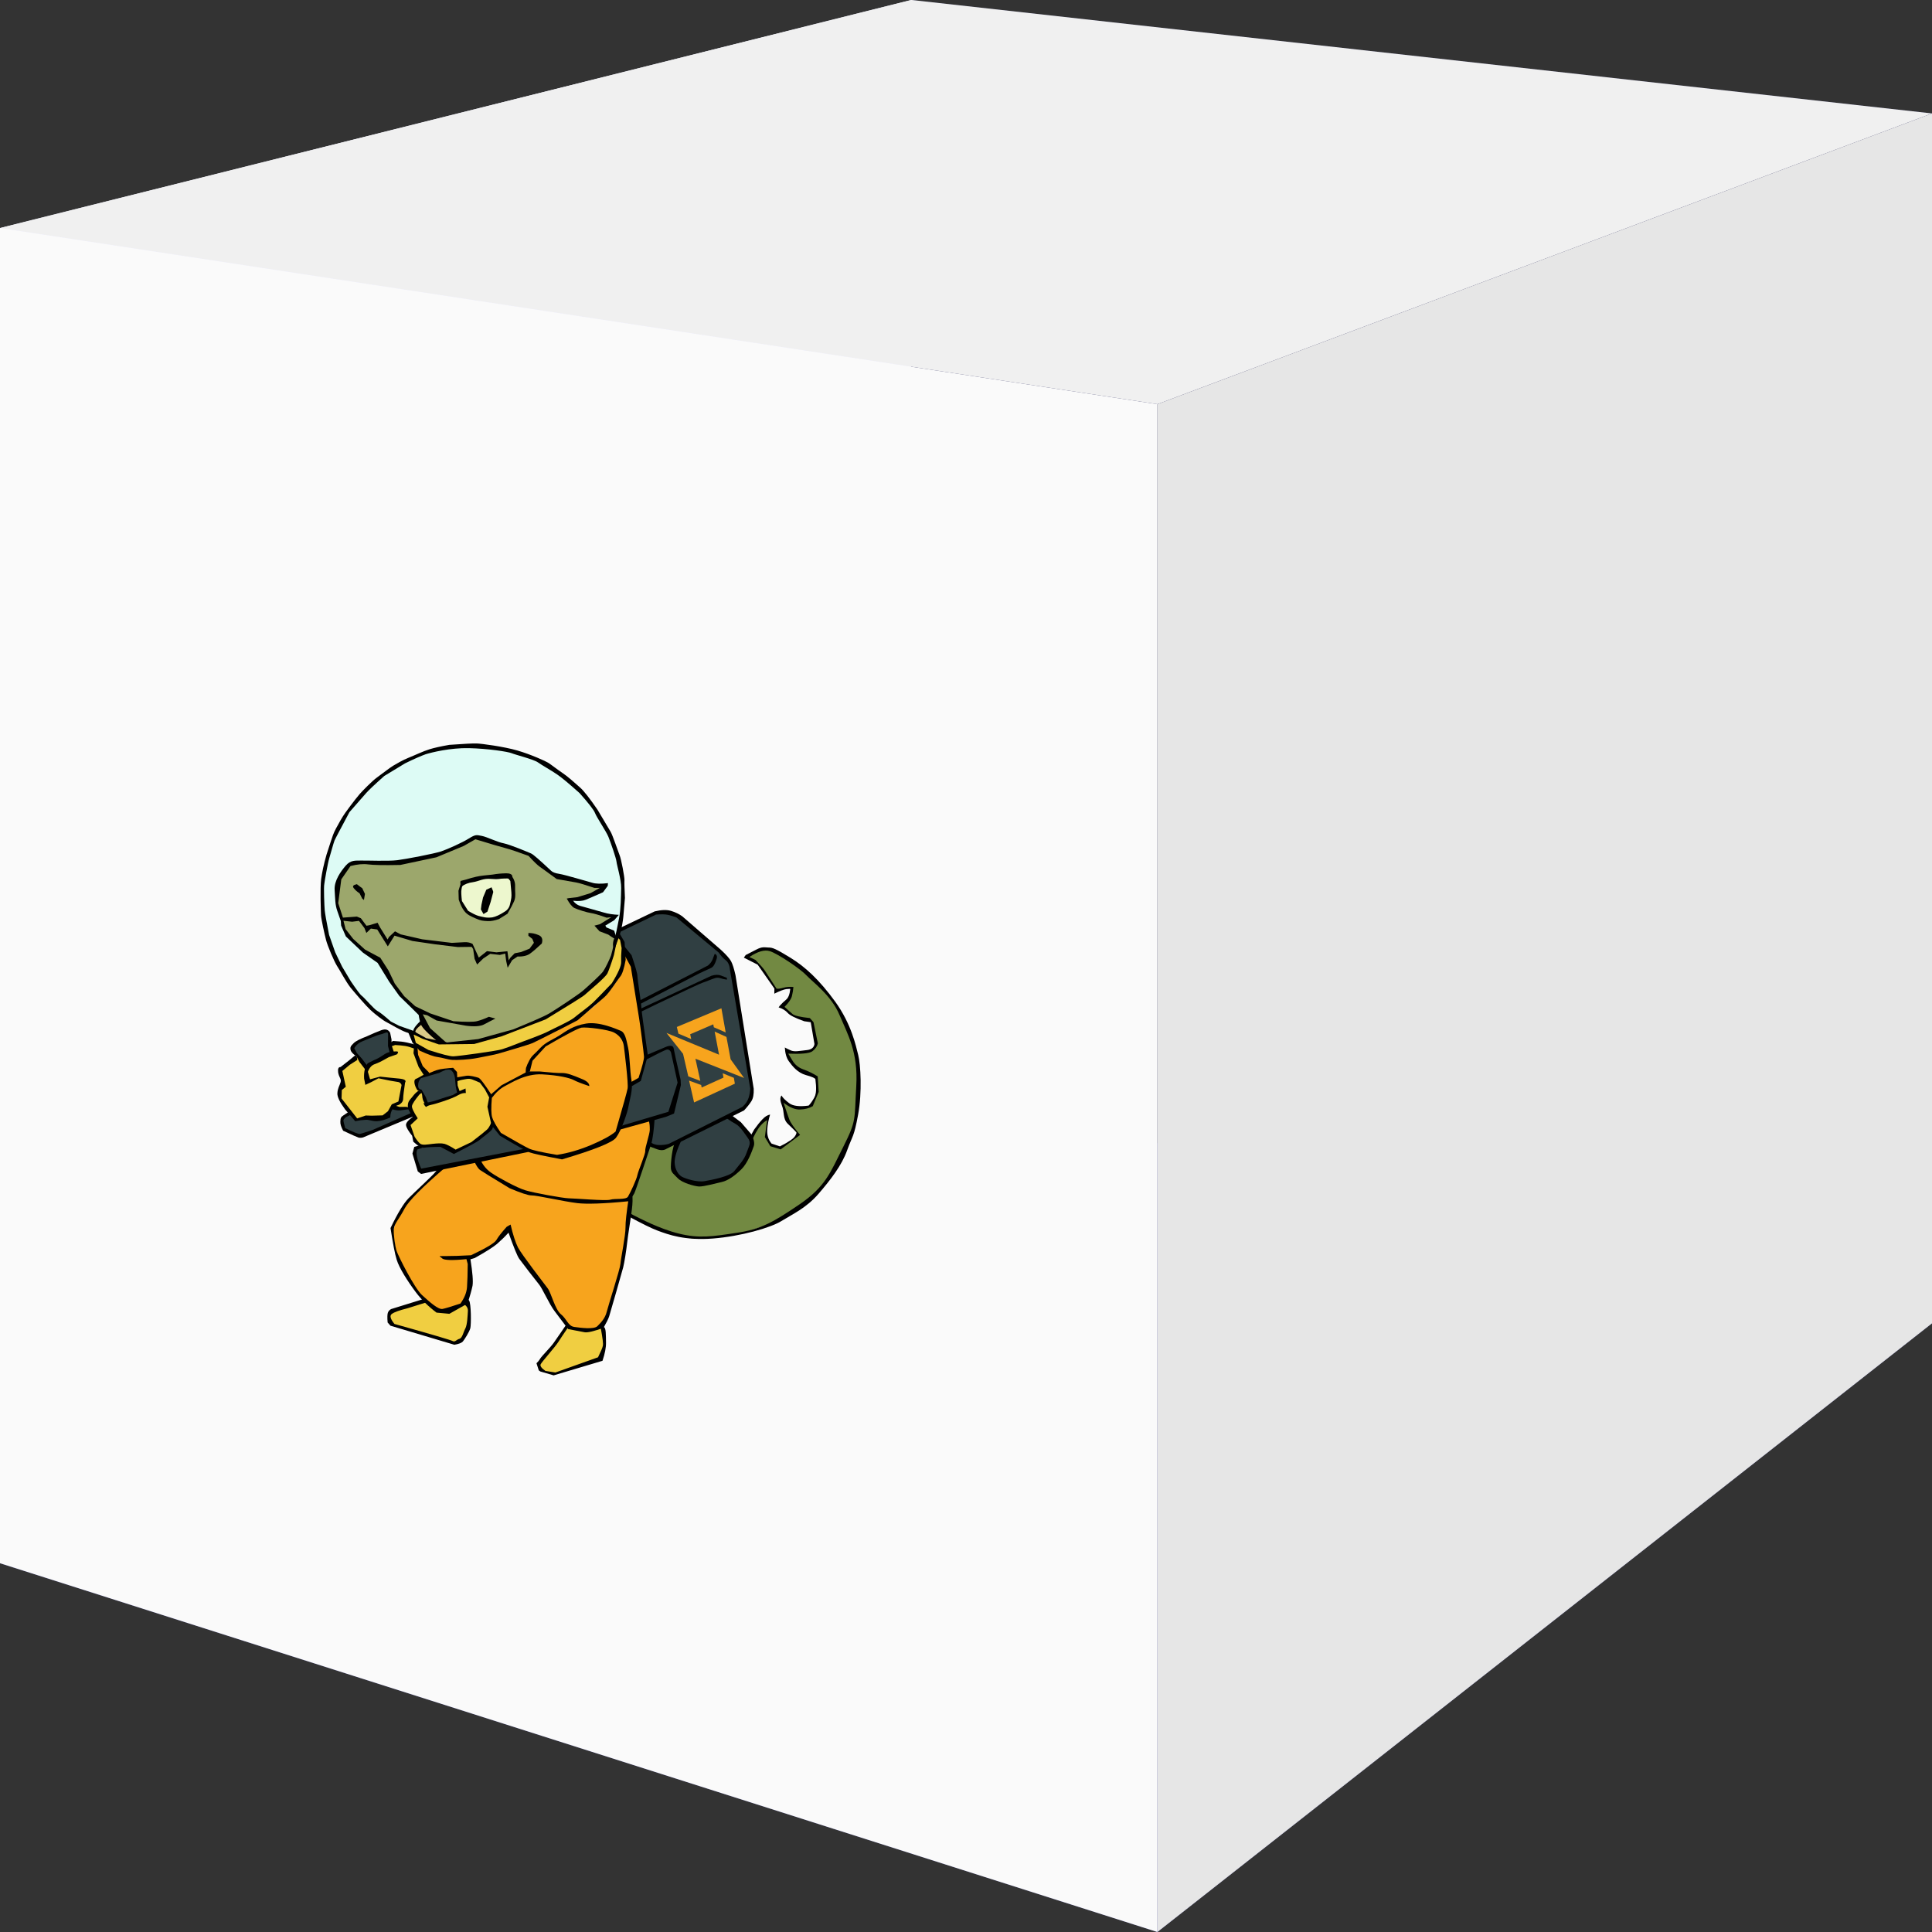 <?xml version="1.0" encoding="UTF-8" standalone="no"?>
<svg
   xmlns:dc="http://purl.org/dc/elements/1.1/"
   xmlns:cc="http://creativecommons.org/ns#"
   xmlns:rdf="http://www.w3.org/1999/02/22-rdf-syntax-ns#"
   xmlns:svg="http://www.w3.org/2000/svg"
   xmlns="http://www.w3.org/2000/svg"
   xmlns:sodipodi="http://sodipodi.sourceforge.net/DTD/sodipodi-0.dtd"
   xmlns:inkscape="http://www.inkscape.org/namespaces/inkscape"
   inkscape:export-ydpi="94.933296"
   inkscape:export-xdpi="94.933296"
   inkscape:export-filename="C:\Users\augus\Pictures\Saved Pictures\zeropkg.png"
   width="185"
   height="185"
   viewBox="0 0 48.948 48.948"
   version="1.1"
   id="svg8"
   inkscape:version="1.0 (4035a4fb49, 2020-05-01)"
   sodipodi:docname="zeropkg.svg">
  <rect x="0" y="0" width="48.948" height="48.948" fill="#333333" stroke="none"/>
  <defs
     id="defs2">
    <inkscape:perspective
       sodipodi:type="inkscape:persp3d"
       inkscape:vp_x="0 : -99.552085 : 1"
       inkscape:vp_y="0 : 999.99998 : 0"
       inkscape:vp_z="210 : -99.552085 : 1"
       inkscape:persp3d-origin="105 : -149.05209 : 1"
       id="perspective1007" />
    <inkscape:perspective
       id="perspective1007-2"
       inkscape:persp3d-origin="-39.829018 : 160.09536 : 1"
       inkscape:vp_z="-203.29379 : 74.109074 : 1"
       inkscape:vp_y="0 : -1737.0973 : 0"
       inkscape:vp_x="123.63575 : 74.109074 : 1"
       sodipodi:type="inkscape:persp3d" />
  </defs>
  <sodipodi:namedview
     units="px"
     fit-margin-bottom="0"
     fit-margin-right="0"
     fit-margin-left="0"
     fit-margin-top="0"
     id="base"
     pagecolor="#ffffff"
     bordercolor="#666666"
     borderopacity="1.0"
     inkscape:pageopacity="0.0"
     inkscape:pageshadow="2"
     inkscape:zoom="1.2230522"
     inkscape:cx="61.192501"
     inkscape:cy="90.484857"
     inkscape:document-units="mm"
     inkscape:current-layer="layer1"
     inkscape:document-rotation="0"
     showgrid="false"
     inkscape:window-width="1280"
     inkscape:window-height="658"
     inkscape:window-x="-6"
     inkscape:window-y="-6"
     inkscape:window-maximized="1" />
  <g
     transform="translate(-30.074,-170.541)"
     inkscape:label="Layer 1"
     inkscape:groupmode="layer"
     id="layer1">
    <g
       sodipodi:type="inkscape:box3d"
       id="g1331"
       style="fill:none;stroke:#000000;stroke-width:1.89;stroke-miterlimit:4;stroke-dasharray:none"
       inkscape:perspectiveID="#perspective1007-2"
       inkscape:corner0="1.1886399 : 0.12344373 : 0 : 1"
       inkscape:corner7="0.73322214 : 0.084822702 : 0.25 : 1">
      <path
         sodipodi:type="inkscape:box3dside"
         id="path1343"
         style="fill:#e9e9ff;fill-rule:evenodd;stroke:none;stroke-width:2.884;stroke-linejoin:round"
         inkscape:box3dsidetype="11"
         d="m 53.163,198.051 -23.089,12.095 v -33.828 l 23.089,-5.778 z"
         points="30.074,210.147 30.074,176.319 53.163,170.541 53.163,198.051 " />
      <path
         sodipodi:type="inkscape:box3dside"
         id="path1333"
         style="fill:#353564;fill-rule:evenodd;stroke:none;stroke-width:2.884;stroke-linejoin:round"
         inkscape:box3dsidetype="6"
         d="m 79.022,204.068 v -30.653 l -25.859,-2.874 v 27.511 z"
         points="79.022,173.415 53.163,170.541 53.163,198.051 79.022,204.068 " />
      <path
         sodipodi:type="inkscape:box3dside"
         id="path1335"
         style="fill:#4d4d9f;fill-rule:evenodd;stroke:none;stroke-width:2.884;stroke-linejoin:round"
         inkscape:box3dsidetype="5"
         d="M 79.022,204.068 59.397,219.489 30.074,210.147 53.163,198.051 Z"
         points="59.397,219.489 30.074,210.147 53.163,198.051 79.022,204.068 " />
      <path
         sodipodi:type="inkscape:box3dside"
         id="path1341"
         style="fill:#f0f0f0;fill-opacity:1;fill-rule:evenodd;stroke:none;stroke-width:2.884;stroke-linejoin:round"
         inkscape:box3dsidetype="13"
         d="m 79.022,173.415 -19.625,7.366 -29.323,-4.463 23.089,-5.778 z"
         points="59.397,180.781 30.074,176.319 53.163,170.541 79.022,173.415 " />
      <path
         sodipodi:type="inkscape:box3dside"
         id="path1339"
         style="fill:#fafafa;fill-opacity:1;fill-rule:evenodd;stroke:none;stroke-width:2.884;stroke-linejoin:round"
         inkscape:box3dsidetype="14"
         d="M 59.397,219.489 V 180.781 l -29.323,-4.463 v 33.828 z"
         points="59.397,180.781 30.074,176.319 30.074,210.147 59.397,219.489 " />
      <path
         sodipodi:type="inkscape:box3dside"
         id="path1337"
         style="fill:#e6e6e6;fill-opacity:1;fill-rule:evenodd;stroke:none;stroke-width:2.884;stroke-linejoin:round"
         inkscape:box3dsidetype="3"
         d="M 79.022,204.068 59.397,219.489 V 180.781 l 19.625,-7.366 z"
         points="59.397,219.489 59.397,180.781 79.022,173.415 79.022,204.068 " />
    </g>
    <g
       id="g1186"
       transform="matrix(0.195,0,0,0.195,10.467,180.368)">
      <g
         transform="matrix(0.253,0.078,-0.078,0.253,148.884,41.291)"
         id="g1134">
        <path
           id="shape0"
           d="M 148.2,73.8 147,59.9 142.9,46.3 134.4,31.9 125,20.7 113.7,11.9 100.9,5.6 86.3,1.7 74.5,0.7 62.8,2.1 47.2,6.2 35.8,11.3 24.8,19.8 14.6,31.4 6.6,46.8 3.4,54.7 1.2,68.2 v 13.9 l 1.6,10.5 4.5,12.3 7.5,13.7 12,12.1 9.6,7.2 13.6,6.7 7.4,2.2 8.9,0.4 4.6,1.1 10.9,0.1 12.2,-4.5 12.7,-7.3 18.3,-14 15.6,-18.6 6.9,-11.1 1.3,-7.3 v -6 c 0,0 -0.2,-1.9 -0.6,-5.8 z"
           fill-rule="evenodd"
           clip-rule="evenodd"
           fill="#c0fdf1"
           fill-opacity="0.486" />
        <path
           id="shape1"
           d="m 154.4,78.6 6.2,6.8 11.9,24.5 6.2,13.2 1,7.4 v 6.6 l -2.6,2.6 -0.8,1.5 1,15.3 -0.1,5.4 7,-3.8 7,-4.6 2.6,10.2 -0.8,27.6 0.5,5.7 4.8,27.5 0.8,17.9 -0.8,14.4 -3.4,3.8 -8.9,2.5 -5.7,-0.9 -15,-13.4 -12.5,-9.3 -8.5,-7.8 -3.7,-5.9 -0.4,0.4 -1.1,0.9 -4.1,8.4 -8.1,8.8 -1.4,1 4.4,11.8 0.6,8.8 -4,4.7 -5.8,3.5 -3.8,-0.3 -7.3,-3.4 -9.2,-6.7 -9,-9 -5.4,-10.3 -0.3,-5.3 2.7,-10.9 4.5,-8.6 6.2,-11.4 1.3,-2.1 36.8,-20.1 -1.1,-0.8 -8.3,-1.7 -5,-1.2 -5.1,-3.6 -2.9,-3.8 -1.7,-5.2 -0.8,-4 -3.9,-3.5 -4.7,-2.5 -6.1,0.9 -3.5,2.1 -0.9,-1.3 -1.7,-1.8 -2.4,-0.3 -4,1.9 -4.8,3.6 -1.7,0.2 -5.6,-5.2 -2.9,-5.3 0.5,-1.5 7.1,1.5 14.4,-1.2 11.6,-5.8 17.2,-10.7 12.7,-11.3 9,-9.5 5.1,-7.2 5.5,-10.8 1.8,-5.6 0.8,-6.2 c -0.3,-0.1 -0.7,-2.6 -1.4,-7.6 z"
           fill-rule="evenodd"
           clip-rule="evenodd"
           fill="#f7a41d" />
        <path
           id="shape2"
           class="st2"
           d="m 77.9,185.9 -20.8,17.9 -9,-0.7 -2.6,-5 3.3,-4.4 3,2 1.4,0.3 4.5,-2.8 6.9,-1.2 2.4,-2.9 0.7,-3.7 4.8,-0.7 3.6,-1.7 c -0.2,0.2 0.4,1.1 1.8,2.9 z" />
        <path
           id="shape3"
           class="st2"
           d="m 84.6,201.1 6.3,-2.8 6.4,-2.4 6,1.6 9.1,-9.4 3.9,-6.2 1,-2.8 2.2,1.1 4.6,3 9.7,1.4 2.3,1.3 -45.8,25.3 -2.6,-2 -3.5,-5.5 c 0.1,0.2 0.2,-0.7 0.4,-2.6 z" />
        <path
           id="shape4"
           class="st2"
           d="m 148.3,69.8 15.2,-14.3 8.8,-1.8 27.5,11.7 4.9,2.7 4.7,7.5 24.1,48.8 0.6,6.3 -2,5.2 -5.4,4.7 3.2,1.6 c 2.5,0.3 4.6,1.1 6.4,2.3 1.8,1.2 3.4,2.9 5,5.1 l -0.2,7.8 -2.7,8.4 -5,5.4 -9.1,4.9 -6.1,1.1 -6.7,-0.9 -3.8,-3.3 -1.2,-7.1 -0.1,-5.6 -5.6,4.4 -3.8,1 h -3.6 l -1.5,-9.7 -1.3,-2.8 -14.1,9.3 0.1,-16.2 -1.2,-6.5 3.8,-3.5 0.2,-11.9 -11.9,-24.2 -7.6,-16.5 -6.2,-5.4 -1.8,-3.2 -2.3,-2.4 -1.5,-0.9 c 0.3,0.3 0.2,-0.4 0.2,-2 z" />
        <path
           id="shape5"
           class="st3"
           d="m 148.3,72.7 2.7,0.9 2.8,6 1.4,9.3 -2.1,7.6 -5.1,11 -6.7,9.7 -7.7,7.8 -8.2,7.8 -12.6,9.2 -9.4,5.2 -13.1,6.5 -9,0.8 -10.3,-0.5 -3.6,-3 -1.9,-2.9 2.5,-0.6 7.1,1.2 6.4,-0.6 9.8,-2.8 9.1,-5 11.8,-7.5 16,-13.6 12.8,-15.7 6.4,-10.8 1.5,-7.6 -0.1,-7.1 c 0,0.1 -0.1,-1.7 -0.5,-5.3 z" />
        <path
           id="shape6"
           class="st3"
           d="m 117.5,178.8 -4.1,-5.8 -1.2,-6 -0.4,-1.6 -6.5,-4.8 -3.6,-1 -5.4,1.6 -3,1.5 1.9,3.8 1.4,2.5 -3.9,4 -7.9,5.5 -1.9,1 -2,-4.1 -2.8,-2 -1.6,-0.3 -1.4,-3.7 2.5,-3.2 1.4,-1.2 -6.2,-4.9 -3,-6.1 -1.8,-0.7 -7.2,1.3 -3.4,0.8 1,3.4 1.8,1.4 -9.3,7.8 -1.7,3 -3.1,-3.4 -2.3,-0.7 -5.4,7.1 0.9,3.3 1.9,4.3 -0.2,3.2 0.7,3.3 9.6,7.7 h 1.9 l 5.1,-2.5 5,-1.1 3.6,-2.1 0.9,-4.2 1.7,-0.7 6.4,-1.9 2.5,2.2 1.4,2.4 -1.8,3.2 3,4.5 2.7,2.9 2.8,1.5 10.8,-4.1 4.9,1.3 2,-0.3 8.7,-9 3.7,-5.5 c -0.1,-0.1 0.2,-1.3 0.9,-3.6 z" />
        <path
           id="shape7"
           class="st3"
           d="m 181.4,263.5 8.1,-1.1 4.9,-2.1 2.5,-2.3 1.8,1.8 2.7,7.2 v 6.1 l -11.1,8.4 -7.9,5.8 -5.1,0.4 -2.2,-0.8 -2.1,-2.6 6,-14.7 c 0.1,0 0.9,-2.1 2.4,-6.1 z" />
        <path
           id="shape8"
           class="st3"
           d="m 130.2,266.3 2.8,3 1.7,8.7 -0.6,5.8 -2.2,2.6 -3.7,1.3 -30,-0.1 c -2.3,-2.9 -2.8,-5 -1.6,-6.3 1.2,-1.3 3.1,-2.7 5.8,-4.1 l 8.1,-6 4.8,2.4 4.8,0.6 4,-2.3 c 0.1,0 2.1,-1.9 6.1,-5.6 z" />
        <path
           id="shape9"
           class="st2"
           d="m 83.4,179.3 13.1,-9.8 -1,-2.4 -2.1,-4.7 -2.1,-3.2 -1.7,-0.5 -8.1,4.7 -5,3.8 -1.3,2.1 1.3,3.7 2.2,0.8 2.2,2.2 c 0.2,-0.1 1,1 2.5,3.3 z" />
        <path
           id="shape10"
           class="st2"
           d="m 50,170.2 4.2,-5.6 5.4,-4.2 -2.7,-5.2 -1.3,-3.9 -1.4,-0.8 -5.4,3.5 -5.8,5 -2.7,3.4 0.7,2.6 3.6,2.1 2.2,1.4 c 0.1,0 1.1,0.6 3.2,1.7 z" />
        <path
           id="shape11"
           d="m 206.5,160.3 -4.6,4 -3.4,1.7 -5.5,-0.5 -0.3,24 -0.6,3.8 1.7,5.8 0.6,2.8 21,2.1 11.6,-0.4 9.1,-3.3 14,-6.6 13.9,-9.9 9.5,-11.4 7.3,-11.5 3.5,-13.1 1.8,-10.9 0.8,-11.5 -1.8,-10.2 -4.2,-14.7 -5,-10 -9.4,-11.6 -5.8,-5.8 -9.2,-6.1 -11.2,-5.7 -11.2,-3.6 -6.4,-1.2 -3.5,0.5 -4.4,3.1 -2.5,2.8 -0.3,1.1 4.4,0.4 6.2,3.4 5.9,4.9 2.4,2.2 4.3,-2.6 2.6,-0.7 0.6,3.6 -1.2,4.3 -1.4,1.7 1.4,1.2 3.9,1.6 3.9,0.5 4.9,-0.2 1.4,0.2 1.1,0.5 3.9,7.9 1.1,2.5 -1.2,2.5 -2.8,1.8 -4.3,2 -4.7,-0.1 2.2,3.6 5.6,3.5 7.8,1 2,0.4 2.4,5.8 -0.4,7.7 -5,3.2 -4.4,0.2 -5.1,-1.7 0.3,1.7 3.4,5.6 3.8,3.6 4.5,3.2 -1,2.6 -4.7,6 -4.5,0.3 -1.2,-0.1 -3.3,-3.3 -1.8,-8.9 -2.9,4.3 -2,8.2 1.2,2.3 -0.3,10.2 -7,9.7 -9.8,5.9 -7.1,1.1 -6.4,-1.5 -3.6,-5.1 -0.9,-5.4 c -0.1,-0.2 0.1,-2 0.3,-5.4 z"
           fill-rule="evenodd"
           clip-rule="evenodd"
           fill="#728942" />
        <path
           id="shape12"
           d="m 148.6,74.4 -3.7,-2.8 -6.3,-0.8 5.8,-6.4 -1.4,-0.6 -14.5,1 -5.2,-0.5 -1.8,-2.3 6.8,-3.1 5.9,-5.5 0.6,-2.7 -5.6,1.7 -17,0.6 -7.7,-2 L 97,47.2 70.5,46.4 67.8,46.1 64.3,50 49,62.4 l -13.4,7.1 -15.2,5.1 -7.6,2.6 -3,7.7 1.3,8.7 0.7,4.7 3.2,3.9 1.9,2.2 2,4.3 6.7,4.5 7.3,3.4 6.4,1.8 5.6,4.1 9,8.3 6.9,3.4 6.8,3.7 3.8,4.4 10.3,5.3 9.1,-2.5 11.2,-5.3 11.3,-7.9 12.4,-9.9 6.8,-7.6 11,-13.8 4.4,-9.3 1,-7.4 -0.3,-6.2 z"
           fill-rule="evenodd"
           clip-rule="evenodd"
           fill="#9ca76c" />
        <path
           id="shape13"
           d="m 88.3,60.4 -12.1,4.1 -8.2,5.3 -0.1,5.2 3.3,5.6 5.2,3.1 h 6 l 7.7,-2.9 3.1,-3.5 1.2,-6.9 -1.5,-5.9 -2,-2.5 C 90.8,61.9 90,61.4 88.3,60.4 Z"
           fill-rule="evenodd"
           clip-rule="evenodd"
           fill="#edf7ce" />
        <path
           id="shape14"
           d="m 82.1,147.7 -7.1,-3 -5.7,-3.8 -1.9,3.3 -0.8,2.7 0.8,0.3 4.8,1.2 6.1,-0.1 c 0,0.1 1.3,-0.1 3.8,-0.6 z"
           fill-rule="evenodd"
           clip-rule="evenodd"
           fill="#dbcb88" />
        <path
           class="st8"
           d="m 148.9,79.2 c 0.1,-1.4 0.4,-6.4 0.4,-8.6 0,-2.2 -0.6,-6.5 -0.9,-7.8 -0.2,-0.9 -0.9,-4 -2,-9.2 -1.7,-4.7 -2.6,-7.4 -2.8,-8.3 -0.3,-1.3 -4.6,-9.5 -5.9,-11 -1.2,-1.5 -6.2,-8.4 -7.5,-9.6 -0.9,-0.8 -4,-3.6 -9.4,-8.5 C 115.4,11.9 111.6,9.3 109.4,8.3 106.1,6.8 101.8,4.8 99,4 96.3,3.2 92.4,1.7 90.9,1.3 89.4,0.9 81.6,-0.1 74.7,0 67.8,0.1 56.6,2 54.5,2.6 53,3 48.8,4.5 41.9,7.2 c -3.9,2 -6.7,3.6 -8.6,4.9 -2.8,1.9 -6.1,5 -8.6,7 -2.5,2 -4.9,4.7 -6.1,6 -1.2,1.3 -4.4,5.9 -6,8 -1.6,2.1 -4.8,8.3 -5.6,10.1 -0.8,1.8 -1.8,4.5 -2.7,7 -0.9,2.6 -1.8,4.9 -2.5,8.1 -0.7,3.2 -1.3,5.9 -1.4,8 -0.1,1.4 -0.1,4.8 -0.2,10.1 0.1,5.1 0.5,9.1 1,12.2 0.8,4.6 4.6,15.4 5.2,17.1 0.6,1.7 4.4,8.4 5.9,10.8 1.5,2.5 6.9,8.9 8.9,10.6 2,1.6 6.4,6.1 9.6,8.3 3.2,2.1 9.9,6.3 12.4,7.5 2.5,1.2 7.5,3.2 9.8,3.5 2.3,0.4 7.2,1.7 10.2,1.8 2,0.1 4.2,0 6.5,-0.1 l -3.3,-1.6 -7.4,-0.3 -4.5,-0.8 c -4,-1.8 -6.6,-2.8 -7.8,-3 -1.8,-0.3 -8,-4.3 -9.4,-4.8 -1,-0.3 -3.4,-2.1 -7.4,-5.3 L 23.7,126.7 18.4,121 13,113.7 C 9.7,107.6 7.9,104 7.4,102.8 6.7,101.1 3.5,92.1 3.4,90.5 3.1,89 2,80.1 2,77.7 2,75.4 1.8,70.1 1.9,68.7 2,67.7 3,62.5 4.8,53.2 7.4,47.3 9.1,43.6 9.8,42 c 0.7,-1.6 2.7,-5.2 6.1,-10.8 l 7.9,-8.9 c 3.9,-3.7 6.8,-6.1 8.4,-7.3 2.5,-1.7 10.6,-6.6 19.4,-9.1 8.8,-2.5 18.8,-4 20.8,-3.8 2,0.2 11.2,-0.3 13.6,0.5 2.4,0.8 7.3,1.8 10.8,2.9 2.3,0.7 6.7,2.5 13.2,5.5 5.8,3.5 9.2,5.9 10.1,7.1 1.5,1.9 7.9,7 9.7,9.2 1.8,2.2 6.8,9 7.4,10.5 0.6,1.5 4.9,7.8 6,11.7 1.1,3.9 2.9,9.8 3.4,14.6 0.5,4.7 0.9,8.1 0.7,9.7 -0.2,1.1 -0.1,2.2 0.2,3.3 0.2,0.6 0.7,1.4 1.4,2.1 z"
           id="path1040" />
        <path
           id="shape15"
           class="st8"
           d="m 148.9,74.6 -2.8,-4.1 -4.1,-0.4 -0.8,-0.7 3.4,-3.8 1.4,-3.2 c -2.7,0.7 -5.2,1.1 -7.5,1.1 -3.5,0.1 -9.7,0.2 -12,0.3 -1.5,0 -2.8,-0.5 -4,-1.4 2.7,-0.5 4.6,-1.3 5.8,-2.3 1.2,-1 3.6,-3 7,-6 l 1.3,-3.7 -0.3,-1.3 c -3.1,1.4 -5.6,2.1 -7.4,2.1 -2.8,0.1 -14,0.2 -16.8,0.6 -1.9,0.3 -3.4,0.2 -4.3,-0.3 C 101,48.2 97.1,46.4 95.9,46.3 94.1,46.1 85,45.2 81.7,45.5 c -3.3,0.4 -8.8,-0.6 -11.4,-0.3 -2.6,0.3 -3.1,0.1 -5.7,3.1 -2.5,2.9 -8.3,8 -11.2,10.1 -3,2.1 -15.2,8.6 -19.2,10.4 -4,1.8 -14.2,4.5 -16.9,5.4 -2.7,0.9 -5,1.2 -6.5,4.6 -1.5,3.4 -3.3,8.8 -1.7,13 1.6,4.2 2.3,6.8 4.3,9.5 1.3,1.8 2.4,3.2 3.1,4.2 l 0.8,2.1 3.8,4.4 10.3,5.1 8.4,2.7 8.2,7.2 6.8,5.2 7.6,3.9 4.2,2.2 c 0.7,1.5 1.5,2.9 2.5,4.2 1,1.3 4.7,3.3 11.1,5.9 l 4,-0.8 -10.4,-4.8 -5.4,-5.4 2.2,-0.2 5.2,1.1 14.5,-1.8 c 4.1,-0.7 6.9,-1.8 8.3,-3.2 1.4,-1.4 2.9,-2.9 4.5,-4.4 l -3.3,0.1 c -1.9,1.7 -3.5,2.9 -5,3.8 -1.5,0.9 -5.1,2 -11,3.4 l -12,-0.3 -8.1,-1.2 -6.6,-3.1 -6.2,-4.5 -4.8,-5.2 -5.8,-4.9 -8.3,-1.6 -7.1,-3.3 -5,-3.5 -2.2,-3.6 4.2,-0.8 3.1,-1.4 3.6,2.6 1.6,2 1.5,-2.7 3.1,-0.5 7.4,6.4 1.6,-6 9.2,-0.1 11,-1.7 11.1,-2 6.5,-2.1 1,0.8 2.1,4.4 2,2.3 2,-3.7 2.6,-3.2 4.7,-0.9 2.3,-1.4 1.5,3.3 1.7,3 1,-4.2 2,-2.5 c 2.6,-0.7 4.4,-1.8 5.4,-3.1 1,-1.3 2.4,-3.5 4.1,-6.5 0,-2.2 -1,-3.4 -2.8,-3.5 -1.8,-0.2 -3.5,0 -5,0.5 l 0.4,1.3 2.3,0.9 1.3,1.6 -1.2,3.4 -3.5,2.8 -2.8,1.5 -1.4,2.7 -0.4,1.5 -1.9,-4.1 -5,2.1 -4.6,0.8 -2.9,4.2 -4.9,-5.5 C 80.4,96.9 79,97 77.4,97.6 c -1.6,0.6 -3.5,1.3 -5.7,2.1 l -14.4,2.6 -10.8,0.8 -3.1,-0.6 -2,3.5 -0.3,1.4 -5.3,-4.6 -1.8,-1.8 -3.6,2.4 -1.2,0.6 -3.7,-2.7 -2.1,-0.2 -6.4,2.5 -4.3,-6.1 -2,-11.6 2.4,-7.6 c 2.9,-1.8 5.6,-2.9 8,-3.3 2.4,-0.4 7.4,-1.8 15.2,-4.4 l 15.8,-8.8 11.2,-9.3 4.5,-4.8 c 8,0 13.1,-0.1 15.5,-0.2 2.4,-0.1 6.3,0 11.8,0.3 3.3,1.9 5.6,3.1 6.9,3.5 1.3,0.4 4.5,1.5 9.7,3.3 4.9,-0.6 8,-1 9.5,-1.2 1.5,-0.2 4.6,-0.2 9.4,-0.1 l 2.6,-0.8 -3.6,3.8 -5.6,3.8 -3.9,1.7 -0.9,0.5 c 2.1,2 3.7,3.1 4.9,3.3 1.8,0.3 6.7,0.3 8.5,0 1.2,-0.2 3.9,-0.3 8.1,-0.1 l 2.1,-0.9 -4.3,4.9 -2.4,1.5 3.2,1.9 4.6,0.3 c 0.5,0.2 2.1,0.7 5,1.4 z" />
        <path
           id="shape16"
           class="st8"
           d="m 18.7,85.9 c -1.6,0.9 -1.9,1.6 -0.9,2.3 1,0.7 2.1,1.2 3.5,1.6 l 2,2.1 1,0.4 -0.4,-3 -2.1,-2.3 c -0.5,-0.1 -1.5,-0.5 -3.1,-1.1 z" />
        <path
           id="shape17"
           class="st8"
           d="m 68.1,71.9 c 1.2,-1.6 2.7,-2.8 4.7,-3.7 2.9,-1.4 4.2,-3.4 8.2,-4.2 4,-0.9 3.3,-1.2 6.1,-2.1 1.8,-0.6 3,-0.9 3.7,-0.8 l -0.4,-1.5 c -0.5,-0.8 -1.6,-0.9 -3.2,-0.4 -2.4,0.8 -3.9,1.4 -6.3,2.6 -2.5,1.1 -5.2,2.1 -7.4,3.4 -1.4,0.8 -2.8,1.7 -4.2,2.7 L 67,69.3 c -0.3,0.6 0.1,1.5 1.1,2.6 z" />
        <path
           id="shape18"
           class="st8"
           d="m 90.1,59.6 c 1.7,1.3 2.7,2.8 3.1,4.4 0.6,2.4 2,4.7 1.7,7.2 -0.2,1.7 -0.6,3.9 -1.3,6.8 l -3.2,3.7 c -1.8,1.3 -3.4,2.2 -5,2.6 -2.4,0.6 -3.2,0.8 -5.9,0.5 -2.7,-0.3 -4.7,-0.5 -6.6,-1.9 -1.3,-0.9 -2.7,-2.4 -4.2,-4.5 l -1.4,-4.1 v -4.4 l 1.4,-0.4 c -0.3,1.2 -0.4,2.4 -0.2,3.6 0.1,1.1 0.8,3 1.9,5.5 l 4.3,3.7 c 2.4,0.6 4.2,0.9 5.5,0.9 1.9,-0.1 4.5,-0.1 6.8,-1.3 1.5,-0.8 3.2,-2.3 5,-4.5 1.1,-1.2 1.6,-2.7 1.4,-4.4 -0.2,-2.6 -0.2,-3.4 -1.1,-5.7 -0.6,-1.5 -1.3,-3.2 -2.1,-5.1 l -2.4,-1.6 c -0.1,-0.2 0.8,-0.5 2.3,-1 z" />
        <path
           id="shape19"
           class="st8"
           d="m 82.3,67.9 -2.1,1.9 -0.4,4.1 0.3,3.6 0.4,2.3 1.9,1.8 1.5,-1.7 L 84,75 83.8,69.9 c 0,-0.2 -0.5,-0.8 -1.5,-2 z" />
        <path
           id="shape20"
           class="st8"
           d="m 147.7,76.1 c 0.4,3.1 0.5,5.2 0.5,6.5 -0.1,1.9 -0.8,6.8 -1.4,8.6 -0.6,1.9 -5.2,9.6 -6.7,12 -1.5,2.4 -9.7,12.4 -12.4,15.4 -1.8,2 -6.7,6.2 -14.7,12.8 l -15,9.6 -14,6 -10.5,1.1 -5.2,-1.1 -1.4,-0.5 -0.4,1.6 5.4,0.8 8.4,0.3 16.5,-5.3 11.8,-7.6 18.2,-14.3 c 9.1,-10.3 14.1,-16 14.8,-17.2 1,-1.8 7.1,-10.9 7.5,-13.3 0.2,-1.5 0.4,-4.7 0.4,-9.5 l -0.7,-7.7 c 0.1,0.1 -0.3,0.7 -1.1,1.8 z" />
        <path
           id="shape21"
           class="st8"
           d="m 66.3,147 3,4.8 6.9,1.5 c 6.8,0.1 11,-0.1 12.6,-0.6 2.4,-0.8 20.2,-9.1 21.9,-10.4 1.2,-0.8 4.1,-3 8.6,-6.6 5.9,-4.5 9.5,-7.4 10.9,-8.9 2.1,-2.1 8,-7.2 9.7,-9.7 1.6,-2.5 5.2,-7.2 6.6,-9.7 0.9,-1.7 3,-5.6 6.1,-11.9 1.5,-5.8 1.9,-9.6 1.3,-11.3 -0.6,-1.7 -1.2,-3.9 -1.8,-6.6 l -1.9,-3.6 -1.9,-1 0.9,-1.8 3.4,3.1 3.1,8.2 c 0.5,4.4 0.5,7.3 -0.2,8.8 -0.9,2.3 -2.7,9.1 -4.4,11.8 -1.1,1.8 -4.2,6.7 -9.2,14.7 l -5.8,5.7 c -6.8,6.6 -10.8,10.4 -11.9,11.4 -1.7,1.5 -13.1,9 -14.8,10.1 -1.7,1.1 -5.4,3 -9.1,5 -3.7,2 -9.3,4 -11.4,4.5 -2.1,0.5 -5.2,0.4 -7.4,0.8 -1.5,0.3 -4.6,0.2 -9.3,-0.4 l -4.5,-2.7 -3.7,-4.5 c 1,-0.1 1.8,-0.3 2.3,-0.7 z" />
        <path
           id="shape22"
           class="st8"
           d="m 70.6,153.4 1.5,3.7 3.8,4.6 3.7,2 0.6,0.8 -2.2,1.5 -3.9,-3.3 -4.4,-5.7 -1.1,-5 c 0.2,0.5 0.8,0.9 2,1.4 z" />
        <path
           id="shape23"
           class="st8"
           d="m 68.9,152.7 c -2.9,0.1 -5.1,0.3 -6.6,0.6 -1.5,0.3 -2.8,0.6 -4,0.9 l -1.1,1.4 0.8,1.6 1.9,-1.4 c 1.9,-0.5 3.5,-0.8 4.8,-1 1.3,-0.2 2.8,-0.2 4.5,-0.1 0.7,0 0.6,-0.6 -0.3,-2 z" />
        <path
           id="shape24"
           class="st8"
           d="m 76.6,183.6 c -1.2,0.4 -2.5,1 -4,1.7 -1.1,0.6 -2.3,0.9 -3.6,1 -1.3,0.1 -2,-0.1 -2,-0.5 l 1.2,-1.6 h 2.7 l 2.8,-0.9 c 0.7,-0.3 1.6,-0.2 2.9,0.3 z" />
        <path
           id="shape25"
           class="st8"
           d="m 58.7,162.4 3.4,-2.5 c 0.6,-1.4 0.1,-1.7 -1.3,-1.1 -2.1,0.9 -3.2,1.1 -5,3.4 -1.2,1.5 -2.4,2.8 -3.7,3.8 l -2.4,2.3 c -0.4,1 -0.6,2.1 -0.5,3.4 0.1,1.3 0.4,2.7 1,4.3 l 1.5,2.8 2.3,-2.1 2.9,-2.9 c 4.9,-0.4 7.9,-0.8 9.1,-1 1.2,-0.3 2.1,0 2.7,0.8 l 0.9,8.2 -2.7,2.3 -0.8,3.8 -1.9,2.7 -5,1.7 -2.9,0.8 -3.6,2.6 -10.2,-7.1 -1.1,-4 1.4,-2.1 -3.9,-6.9 2.6,-4 2.8,-3.3 c -0.7,-2 -1.4,-2.4 -2.1,-1.2 -0.7,1.2 -2.3,3.5 -4.7,6.9 -1,0.3 -1.1,1.2 -0.4,2.8 1.1,2.3 2.6,2.6 2.6,4.4 0,1.8 -0.5,3.2 0.1,5.6 0.4,1.6 2.3,3.7 5.9,6.4 l 6.5,4.1 c 1.6,-0.9 3.1,-1.6 4.5,-2.1 2.1,-0.8 3.3,-0.2 5.8,-1.1 1.7,-0.6 3.5,-1.8 5.6,-3.6 -0.5,-1.7 -0.5,-3.1 -0.1,-4.3 0.4,-1.2 1.1,-2.2 2.3,-2.9 1.1,-1.1 1.5,-2.3 1.1,-3.6 -0.4,-1.3 -0.8,-3.9 -1.4,-7.7 0.4,-1.3 -0.8,-1.6 -3.6,-1 -2.9,0.6 -5.8,1.2 -9,1.8 l -4.3,2.7 -2.1,-3.2 c 0.1,-2.1 0.8,-3.6 2,-4.5 1.9,-1.5 2.2,-1.7 5.7,-5.4 z" />
        <path
           id="shape26"
           class="st8"
           d="m 60.7,159.8 -2.5,-3.5 -0.8,-2.6 -1.6,-2.9 c -1.3,-1.3 -2.8,-1.3 -4.6,0.1 -1.8,1.4 -3.7,3 -5.7,4.8 -2.9,2.3 -4.7,4 -5.3,5.2 -0.9,1.7 -1.2,2.3 -0.5,3.6 0.5,0.9 1.7,1.6 3.7,2.2 l 2.2,2.2 3.4,2.4 1,1.3 v -2.9 l -3.7,-2.7 -3.2,-1.9 -1.9,-1.9 c 0.4,-1.8 1.4,-3.3 2.9,-4.5 2.3,-1.8 5.8,-4.9 7.6,-5.9 1.8,-1 2.8,-2.9 3.4,-0.8 0.4,1.4 0.9,3.1 1.6,5.3 l 1.9,3.1 c 0.4,0.4 1.1,0.2 2.1,-0.6 z" />
        <path
           id="shape27"
           class="st8"
           d="m 81.6,179 c 1.9,-1 4,-2 5.7,-3.3 1.2,-0.9 3.5,-2.5 6.9,-4.8 l 2.4,-2.7 2.6,-2.2 0.8,2.1 c -1.1,0.2 -2.2,0.9 -3.4,2.2 -1.2,1.3 -3.3,3 -6.1,5 -2.1,1.5 -3.7,2.6 -5,3.3 -1.2,0.7 -1.9,1.3 -2,1.7 -0.4,0.1 -1,-0.3 -1.9,-1.3 z" />
        <path
           id="shape28"
           class="st8"
           d="m 97.1,168.5 -2,-2.7 -1.3,-3.6 -1,-2.7 -2.4,-1.4 c -0.9,0.3 -2.2,0.9 -4.1,1.7 -2.8,1.2 -3.9,2.2 -5.7,3.7 -1.2,1 -2.1,1.7 -2.8,1.9 l -2.8,2.9 c -0.9,0.5 -1.1,1.3 -0.6,2.4 0.5,1.1 1.4,2.2 2.5,3.1 1.5,-0.1 2.5,0.5 3,1.8 0.5,1.3 1.1,2.2 1.8,2.8 l 1.2,1.1 1,-1 -2.1,-2.7 -3.1,-2.9 c -1.1,0.2 -1.9,-0.3 -2.2,-1.6 -0.4,-1.2 -0.3,-2.5 0.3,-3.7 l 7.8,-5.1 c 2.4,-2.5 4.2,-3.4 5.4,-2.9 1.2,0.6 2,1.5 2.7,3 l 1.6,3.8 c 1.1,2.2 1.8,3.2 2.1,3.1 0.3,-0.2 0.6,-0.5 0.7,-1 z" />
        <path
           id="shape29"
           class="st8"
           d="m 112.4,165.3 c -4.9,-4.1 -7.8,-6.2 -8.7,-6.2 -1.4,0 -4.5,0.1 -5.9,0.8 l -4.4,2.2 0.5,2.1 c 0.7,-0.7 1.5,-1.3 2.5,-1.8 1.4,-0.7 2.7,-1.7 4.6,-1.6 1.2,0.1 2.6,0.2 4.1,0.4 l 3.3,2.4 3.4,3.4 c -0.1,-0.1 0.2,-0.6 0.6,-1.7 z" />
        <path
           id="shape30"
           class="st8"
           d="m 77.6,173.7 c -0.9,1.1 -1.5,2.2 -1.9,3.3 -0.6,1.7 -1.3,2.6 -1.3,4 0,0.9 0.3,1.8 0.8,2.8 l 3.3,3.3 c -1.8,2.3 -2.4,4 -1.8,4.9 0.5,1 2,2.3 4.3,3.9 l 1.4,2.6 c 2.9,1.4 4.9,1.8 6.1,1.2 1.2,-0.6 3.6,-1.5 7.4,-2.7 l 7.3,1.4 c 6.1,-5.9 9.4,-9.3 9.9,-10.1 0.7,-1.3 4.3,-5.8 4.5,-7.2 0.1,-0.9 0.1,-2 0,-3.3 l -1.4,0.5 c -0.2,1.8 -0.5,3.1 -1,3.9 -0.5,0.9 -2.3,3.6 -5.5,8.1 l -6.3,5.8 c -2.8,-0.8 -4.8,-1.1 -6,-1.1 -1.7,0.1 -3.5,0.8 -5.8,1.8 -2.3,1 -4.4,2.2 -5.8,1.6 -0.9,-0.4 -2.1,-1.2 -3.5,-2.4 l -3.6,-4.9 2.4,-4.2 c -2.9,-2.4 -4.4,-4.1 -4.5,-5 -0.1,-1 0.5,-3.1 1.8,-6.3 l 0.9,-1.4 c 0.2,0.1 -0.4,-0.2 -1.7,-0.5 z" />
        <path
           id="shape31"
           class="st8"
           d="m 78.7,186.7 -20.4,17 c -0.7,0.5 -1.4,0.7 -2.1,0.8 -0.7,0 -3.4,-0.3 -8.3,-1 -1.4,-1.4 -2.3,-2.6 -2.6,-3.8 -0.5,-1.8 -0.4,-2.3 0.5,-3.4 0.6,-0.7 1.3,-1.6 2.2,-2.7 l 1.7,0.8 -2.4,2.3 c -0.7,1 -0.9,1.7 -0.7,2.1 0.2,0.4 0.8,1.5 1.9,3.2 4.5,0.7 7,0.9 7.7,0.6 0.6,-0.3 2.4,-1.6 5.4,-3.7 l 15.8,-13.7 c 0.2,-0.2 0.6,0.4 1.3,1.5 z" />
        <path
           id="shape32"
           class="st8"
           d="m 125.1,149.8 1.8,-1.1 -0.3,-5.4 4.1,-8.6 c 7.9,-8.6 12.6,-13.2 14.1,-14 2.3,-1.1 12.8,-3 16,-2.4 3.2,0.6 5.4,2.5 6.5,4.9 1.1,2.4 7.7,17.1 7.9,19.4 0.2,1.5 0.4,8.8 0.6,21.9 -1.7,2.7 -5,6 -9.6,9.9 -4.7,3.9 -9.5,7.1 -14.5,9.5 -7.4,1 -12.1,1.4 -14.1,1.1 -2,-0.3 -7.1,-1.4 -15.4,-3.3 -3.4,-2.7 -5.5,-4.7 -6.4,-6.1 -0.9,-1.4 -1.9,-4.4 -2.9,-9 1.2,-3.3 2.7,-5.7 4.3,-7.3 2.5,-2.4 7.9,-9 15.9,-11 8,-2 13.4,-2.3 15.6,-1.9 1.4,0.3 4.2,0.5 8.2,0.6 -0.3,-1.3 -1.9,-2.1 -4.8,-2.3 -4.4,-0.4 -7.4,-0.7 -9.9,0.1 -1.7,0.6 -5.2,1.4 -10.7,2.5 l -4.5,1.4 -1.9,1.1 -9.5,9.5 -4,6.4 v 1.4 l 0.5,4.3 4.6,8.1 5.5,3.7 c 9.1,2.2 14.6,3.4 16.4,3.5 1.8,0.1 7.2,-0.4 16.1,-1.4 13.8,-9.2 21.2,-15.2 22.2,-18 1.5,-4.3 1.7,-13.7 1.3,-16.5 -0.4,-2.8 -0.2,-8.6 -2.4,-12.7 -2.1,-4.1 -4.3,-11.3 -6.3,-14.8 -2,-3.5 -3.5,-6.6 -5.9,-6.8 -2.5,-0.2 -11.3,-1.3 -17.2,1.6 -5.8,2.9 -8.1,6.2 -10.7,9.3 -2.6,3.1 -5.5,5.1 -7.3,8.8 -1.8,3.8 -2.8,4.6 -3.3,7.2 -0.3,1.7 -0.5,2.8 -0.4,3.3 -0.3,0.6 0,1.7 0.4,3.1 z" />
        <path
           id="shape33"
           class="st8"
           d="m 153.2,76.4 4.6,3.1 c 3.5,4.9 5.5,7.9 5.8,9.1 0.6,1.7 5.6,11.8 6.3,13.9 0.5,1.4 3.8,8.6 10,21.6 l 0.4,13 -3.5,3.8 -1.6,-1.1 3.6,-3.8 c 0.1,-6 -0.1,-9.5 -0.5,-10.7 -0.6,-1.7 -7,-15.7 -7.9,-17.4 -0.6,-1.2 -4.3,-8.8 -11.3,-22.9 l -4.9,-4.8 c -0.4,-0.2 -0.8,-1.5 -1,-3.8 z" />
        <path
           id="shape34"
           class="st8"
           d="m 138.7,186.2 -48,26.3 -1.9,-0.7 -5.1,-7.6 -0.1,-3.4 2,-1.3 2.2,0.3 -2.4,1.8 c -0.2,1 0.2,2.2 1,3.6 0.8,1.4 2,3 3.6,4.8 l 45.7,-24.3 c -0.2,-0.1 0.9,0.1 3,0.5 z" />
        <path
           id="shape35"
           class="st8"
           d="m 179.1,124.3 8.2,-6.9 c 1.8,-1.4 3.1,-1.5 3.7,-0.3 0.6,1.2 3.2,5.8 7.8,13.7 l 0.9,2.5 0.9,14.3 -3.3,2.7 -20.6,13.2 0.3,-2.1 20.7,-13.8 0.1,-15 -7.5,-13.3 c -0.9,-1 -1.9,-1.1 -2.8,-0.3 -0.9,0.7 -3.7,3.3 -8.2,7.8 0.1,0.1 0,-0.8 -0.2,-2.5 z" />
        <path
           id="shape36"
           class="st8"
           d="m 148.2,68.6 14.1,-13 c 2.9,-1.7 5.4,-2.6 7.6,-2.6 2.2,0 4.2,0.3 6,0.9 L 198.8,64 c 3.2,1.5 5.3,2.8 6.5,3.9 1.1,1.1 2.5,3.1 4.1,5.9 l 25,50.7 c 0.9,2.6 1.1,4.6 0.7,6.1 -0.4,1.5 -1.1,3.3 -2.1,5.4 l -30.8,29.2 c -1,1.2 -2.5,1.7 -4.5,1.6 -2,-0.1 -3.6,-0.2 -5,-0.4 l 0.6,-2.1 c 1.8,0.7 3.4,0.7 5,0.2 1.6,-0.5 3,-1.1 4.2,-1.9 l 29.2,-28 c 1.1,-1.8 1.6,-3.5 1.6,-5.2 0,-1.7 -0.2,-3.2 -0.6,-4.6 L 206,72 c -0.8,-2 -2,-3.3 -3.4,-3.8 -1.4,-0.5 -2.8,-1.3 -4.2,-2.5 l -25,-10.4 c -1.4,-0.1 -2.8,-0.1 -4.3,0 -1.5,0.1 -3.4,0.7 -5.7,1.6 l -15.1,14 c -0.1,0 -0.1,-0.8 -0.1,-2.3 z" />
        <path
           id="shape37"
           class="st8"
           d="m 167.5,100.2 27.6,-26.9 c 0.8,-1.2 1.2,-2.4 1.3,-3.6 0.1,-1.2 0.1,-2.2 0.2,-2.9 1.1,0.1 1.7,0.9 1.6,2.4 0,2.2 -0.3,3.8 -1.2,4.7 -1,0.9 -4.2,3.7 -5.1,4.6 -0.6,0.6 -8.3,8.2 -23.2,22.8 -0.2,0.1 -0.6,-0.3 -1.2,-1.1 z" />
        <path
           id="shape38"
           class="st8"
           d="m 169.3,103.7 28.9,-26.1 c 1.6,-1.1 3.1,-1.6 4.5,-1.5 1.4,0.1 2.4,0.2 3,0.2 l 0.4,0.8 c -0.2,0.1 -0.8,0.2 -1.9,0.3 -1.6,0.1 -2.5,-0.2 -4,0.8 -1.5,1 -3.5,2.8 -5.1,3.9 -1,0.7 -7.3,6.4 -18.9,17.1 l -6.3,5.9 c 0,0 -0.3,-0.5 -0.6,-1.4 z" />
        <path
           id="shape42"
           class="st8"
           d="m 189.7,154.3 2.5,-1.7 c 1.4,6 2.1,10.1 2.1,12.6 -0.1,3.7 -0.5,24 -0.8,25.6 -0.2,1.1 -0.7,2.6 -1.5,4.5 -11.4,4.8 -19.4,7.5 -23.8,8.3 -6.6,1.2 -20.2,2.2 -22.6,3 -1.6,0.5 -5.3,0.4 -11.3,-0.2 -10.1,-2.5 -15.7,-4 -16.6,-4.3 -1,-0.4 -2.2,-1.4 -3.7,-3 1.3,-1.5 2.2,-2 2.7,-1.6 0.7,0.7 2.9,3.2 7,4.4 4,1.2 13.8,3.2 18.2,3.2 4.4,0 18.5,-1.7 21.5,-2.5 3,-0.9 18,-4.1 19.8,-5.4 1.9,-1.3 7.3,-2.1 7.8,-3.9 0.5,-1.9 1.6,-9.4 1.3,-11.7 -0.2,-2.3 0.8,-10.9 0.2,-12.3 -0.6,-1.4 -0.3,-8.3 -0.9,-10.5 -0.7,-2.2 -0.7,-2.2 -1.9,-4.5 z" />
        <path
           id="shape43"
           class="st8"
           d="m 192.6,191.3 c 0.9,2 1.6,4.5 2.1,7.4 0.8,4.5 1.9,12.7 2.6,16.3 0.7,3.6 1.6,9.9 1.7,12.1 0.1,2.2 0.5,22.7 0.5,24.9 0,1.5 -0.4,3.6 -1,6.3 -4,3 -6.7,4.6 -8.2,4.8 -1.5,0.2 -4.3,0.5 -8.2,0.9 -3.6,-2.6 -6.6,-4.8 -9,-6.5 -3.5,-2.5 -9.2,-9.1 -11.2,-10.3 -2,-1.3 -11.2,-7.8 -12.9,-9.1 -1.2,-0.9 -4.1,-4.4 -8.8,-10.7 -1.2,2.6 -2.5,4.9 -3.8,7 -1.3,2 -4.1,5.3 -8.4,9.8 l -1.8,1.2 c 2.9,5.9 4.5,9.9 4.8,12.1 0.2,2.2 0.3,5.2 0.2,9.1 l -7,7.4 -6.2,1.3 c -4.7,-1.7 -9,-3.9 -12.7,-6.6 -5.6,-4.1 -11.2,-8.9 -13.6,-12.4 -1.6,-2.3 -4.1,-7 -7.5,-14 1.2,-8.1 2.6,-13.5 4.1,-16.5 2.3,-4.4 8,-14.1 8.8,-16.2 0.5,-1.4 1.5,-2.8 2.9,-4.3 l 1.4,0.2 C 93.2,218.5 88.8,227 88,231 c -1.1,6 -2.7,8.6 -2.1,11.3 0.6,2.7 3.1,7.9 4.5,9.9 1.4,2 13.6,14.8 18.3,17 4.7,2.2 9.7,4.5 11.6,3.5 1.3,-0.7 3.8,-2.4 7.6,-5.1 1.1,-3.3 1.3,-6.2 0.7,-8.7 -0.6,-2.6 -1.6,-6.2 -3,-10.9 l -1.3,-2.1 c -6.4,2.7 -10.2,3.7 -11.4,3.2 -1.7,-0.9 -3,-0.3 1.4,-1.7 2.9,-0.9 6.8,-2.2 11.6,-4 6,-5.5 9.3,-9.1 9.7,-10.9 0.4,-1.8 1.4,-4.3 2.9,-7.6 l 1.5,-1.6 c 2.6,4.5 4.9,7.7 6.8,9.7 2.9,2.9 17.6,13.2 19.9,14.9 2.3,1.7 6.4,8.8 9.9,10.2 3.5,1.4 5,4.5 8.1,4 3.1,-0.5 9.6,-1.6 10.7,-3.7 1.1,-2.1 2.5,-4.7 2.3,-8.1 -0.2,-3.4 0.1,-21.7 -0.5,-24.4 -0.6,-2.7 -1.7,-14.2 -2.9,-17.9 -0.8,-2.5 -1.7,-7.2 -2.7,-14 -0.1,-0.5 0.2,-1.4 1,-2.7 z" />
        <path
           id="shape44"
           class="st8"
           d="m 225.6,142.1 2,-2.1 5.6,2 6.4,4 c 2.1,1.9 3.2,3.8 3.1,5.5 -0.1,2.7 -0.4,8.8 -2.5,12.6 -2.1,3.8 -4.5,7.1 -7.3,8.7 -2.8,1.6 -7.6,4.7 -10,5.4 -2.4,0.6 -8.6,0.7 -11.2,-0.8 -2.7,-1.5 -3.7,-1.6 -4.6,-3.5 -0.8,-1.9 -2.8,-11.3 -1.6,-13.2 0.8,-1.3 1.6,-1.8 2.4,-1.6 -0.7,5.2 -0.7,8.9 0,11.2 1.1,3.4 3.6,5.4 5.5,5.8 1.9,0.4 8,0.5 11.3,-1.2 3.3,-1.7 11.3,-5.9 12.5,-9.1 1.2,-3.2 3,-6.6 3.1,-10.2 0.1,-3.6 0.9,-5.3 -1.3,-7 -2.2,-1.7 -5.5,-4.5 -7.9,-5 -2.3,-0.5 -2.3,-0.5 -5.5,-1.5 z" />
        <path
           id="shape45"
           class="st8"
           d="m 110.1,270.7 -13.9,9.5 c -0.7,0.7 -1,1.5 -1,2.3 0,0.8 0.4,2.3 1.3,4.5 l 1.8,1.1 32.7,-0.3 c 2,-1 3.1,-1.9 3.5,-2.7 0.5,-1.2 1.7,-5.5 1.6,-7.4 -0.1,-1.8 -3.2,-11.8 -4.6,-12.8 -1,-0.7 -1.6,0.1 -2,2.4 1.7,0.5 2.7,1.4 3,2.8 0.5,2.1 1.7,6.5 1.3,8.5 -0.4,2 0,4.9 -1.3,5.7 -1.3,0.8 -1.5,2.3 -2.8,2 -0.9,-0.2 -10.8,-0.1 -29.8,0.4 -2.7,-1.8 -3.6,-3.3 -2.6,-4.4 0.9,-1.2 3.1,-2.8 6.4,-4.8 l 8.3,-5.7 c -0.2,-0.4 -0.7,-0.8 -1.9,-1.1 z" />
        <path
           id="shape46"
           class="st8"
           d="m 180.6,262.1 c -0.5,1.6 -2.4,7.8 -3.3,10.5 -0.9,2.7 -3.5,7.5 -4,9.2 -0.3,1.2 -0.7,2.1 -1.1,2.8 l 2.1,3 0.9,0.3 6.8,-0.1 20.8,-13.9 c 0.1,-3.6 -0.2,-6.7 -1,-9.1 -1.2,-3.6 -2.1,-7 -3.3,-6.9 -0.8,0.1 -1.2,0.4 -1.2,1 2.3,4.4 3.5,7 3.5,8 0.1,0.9 -0.1,2.9 -0.6,6 l -17.8,13.3 -4.9,0.7 c -2.2,-0.7 -3.3,-1.5 -3.2,-2.4 0.2,-1.4 4.4,-10.4 5.1,-13.2 0.5,-1.9 1.3,-4.4 2.3,-7.7 0,-0.9 -0.4,-1.3 -1.1,-1.5 z" />
        <path
           id="shape47"
           class="st8"
           d="m 194.1,202.4 c 7,1.4 12.3,2.3 15.9,2.5 5.4,0.3 14,0.8 26.9,-4.3 12.9,-5.1 25.6,-13.5 29.6,-18.1 4,-4.6 9.7,-9.6 13.4,-18 3.7,-8.4 6.9,-17 7.2,-24.8 0.4,-7.9 1.3,-6.9 0,-18.1 -1.3,-11.2 -6.1,-24 -8.6,-28.1 -2.5,-4.1 -7.6,-13.4 -18.4,-21.6 -10.8,-8.1 -19.3,-12.1 -27.5,-14.2 -8.2,-2.1 -9.8,-2.2 -11.7,-1.6 -1.9,0.5 -3.1,0.4 -5.4,2.7 -1.6,1.6 -3,2.9 -4.2,4.1 l -0.5,1.5 7.5,1.3 11.3,8.8 0.7,2.4 c 2.2,-2.1 3.9,-3.4 5,-3.9 1.2,-0.5 1.8,-0.7 1.8,-0.6 0.5,2.5 0.4,4.4 -0.4,5.6 -0.8,1.2 -1.5,2.5 -2.1,3.8 l -0.3,0.9 c 2.1,0 3.8,0.5 5.1,1.3 1.3,0.8 4.2,1.3 8.9,1.5 l 3.2,-0.5 4.9,9.7 c 0.3,1.7 -0.6,3.1 -2.8,4 -3.3,1.4 -5.4,2.7 -7.5,2.4 -1.4,-0.2 -2.4,-0.3 -3.1,-0.5 1,2.7 2.3,4.7 3.9,5.9 2.4,1.8 5.7,4.1 10,4 2.9,-0.1 4.5,0.1 5,0.5 1.8,3.9 2.6,6.8 2.2,8.7 -0.4,1.9 -0.9,3.5 -1.5,4.7 -4.1,1.9 -7.3,2.5 -9.5,1.7 -2.2,-0.8 -3.8,-1.6 -4.7,-2.5 -0.5,1.2 0.1,2.7 1.6,4.6 2.3,2.8 2.2,6 5.3,7.7 2.1,1.1 3.9,2 5.5,2.8 0.2,1.5 -0.4,3 -1.6,4.5 -1.2,1.5 -2.6,3 -4.2,4.5 l -4.3,-0.1 c -2.2,-1.4 -3.5,-3.5 -4.1,-6.1 -0.6,-2.6 -0.8,-5.1 -0.8,-7.3 -1.2,0.6 -2.1,1.7 -2.9,3.3 -0.8,1.6 -1.6,3.6 -2.4,6 l -0.8,3.7 c 0.8,2.2 1.2,2.7 1.4,1.5 0.2,-1.8 0.8,-5.8 1.9,-8.1 0.7,-1.5 1.5,-2.7 2.2,-3.3 l 1.4,8.2 3.9,3.5 h 5.3 l 7,-9.6 c -3.9,-2.5 -6.3,-4.4 -7.3,-5.7 -1,-1.3 -2.7,-3.6 -5.1,-7 3.5,1.3 6.4,1.6 8.7,0.8 2.3,-0.8 4.1,-1.9 5.5,-3.4 l 0.7,-7.6 -2.7,-7.1 c -2.7,-0.7 -5.3,-1.1 -7.8,-1.2 -2.6,-0.1 -4.8,-1.1 -6.6,-2.8 l -2.7,-2.4 c 6.1,-1.6 9.7,-3.1 10.9,-4.5 1.1,-1.5 1.6,-3 1.5,-4.6 l -5.1,-9.3 -2.3,-1.4 c -4.7,0.9 -7.6,1.1 -8.7,0.6 -1.1,-0.5 -2.8,-1.2 -4.8,-2.2 1.4,-2.6 2,-4.7 1.9,-6.2 -0.1,-1.5 -0.3,-3 -0.6,-4.4 -1.6,0.3 -3.2,0.9 -4.6,1.8 -1.4,0.9 -2.5,1.4 -3.1,1.4 -4.2,-3.5 -6.9,-5.8 -8,-6.7 -1.1,-0.9 -3.1,-2.1 -6,-3.7 l -3.3,-0.5 c 3.1,-3.8 6,-5.7 8.7,-5.7 4.1,0 17,3.9 20.8,6.1 3.8,2.2 14.4,5.7 21.1,13.7 6.7,8 14.2,14.7 18.2,31 4,16.3 5.1,15.9 2.7,30.2 -2.4,14.3 -2.6,21.3 -12.1,33.3 -9.5,11.9 -14.5,17.4 -25.5,22.6 -11,5.3 -16.7,8.1 -26.9,8.7 -10.2,0.6 -20.9,-1.6 -23.7,-2 -1.8,-0.3 -2.8,-0.7 -3,-1.2 0,0 0.1,0.8 0.5,2.4 z" />
        <path
           id="shape48"
           class="st8"
           d="m 68.1,147.6 c -1,-0.6 -0.9,-1.8 0.1,-3.5 1,-1.7 1.8,-2.8 2.3,-3.4 l -1.7,-0.8 c -2.1,3.7 -2.9,6 -2.3,7 0.8,1.6 0.8,1.6 1.6,0.7 z" />
        <path
           class="st9"
           d="m 218.6,123.6 -8.8,7.8 -0.6,-1.1 -6.3,-0.3 5.5,9.5 16.4,-14.7 -1.3,-2.6 -5.9,-0.5 z m -11,-32.2 -18.2,15.2 1.7,2.9 6.8,0.7 -1.2,-2.1 9.4,-8 0.7,1.3 6.3,0.7 z"
           id="path1073" />
        <path
           class="st9"
           d="m 213.2,113.5 -27.8,-2.6 10.8,7.4 5.7,9.8 6.3,0.4 -5.5,-9.7 25.6,2 -9,-6.8 -5.2,-9.9 -6.3,-0.8 z"
           id="path1075" />
      </g>
    </g>
  </g>
  <style
     id="style1023">
    .st2{fill-rule:evenodd;clip-rule:evenodd;fill:#303f42}.st3{fill:#f0ce41}.st3,.st8{fill-rule:evenodd;clip-rule:evenodd}.st9{fill:#f7a41d}
  </style>
</svg>
